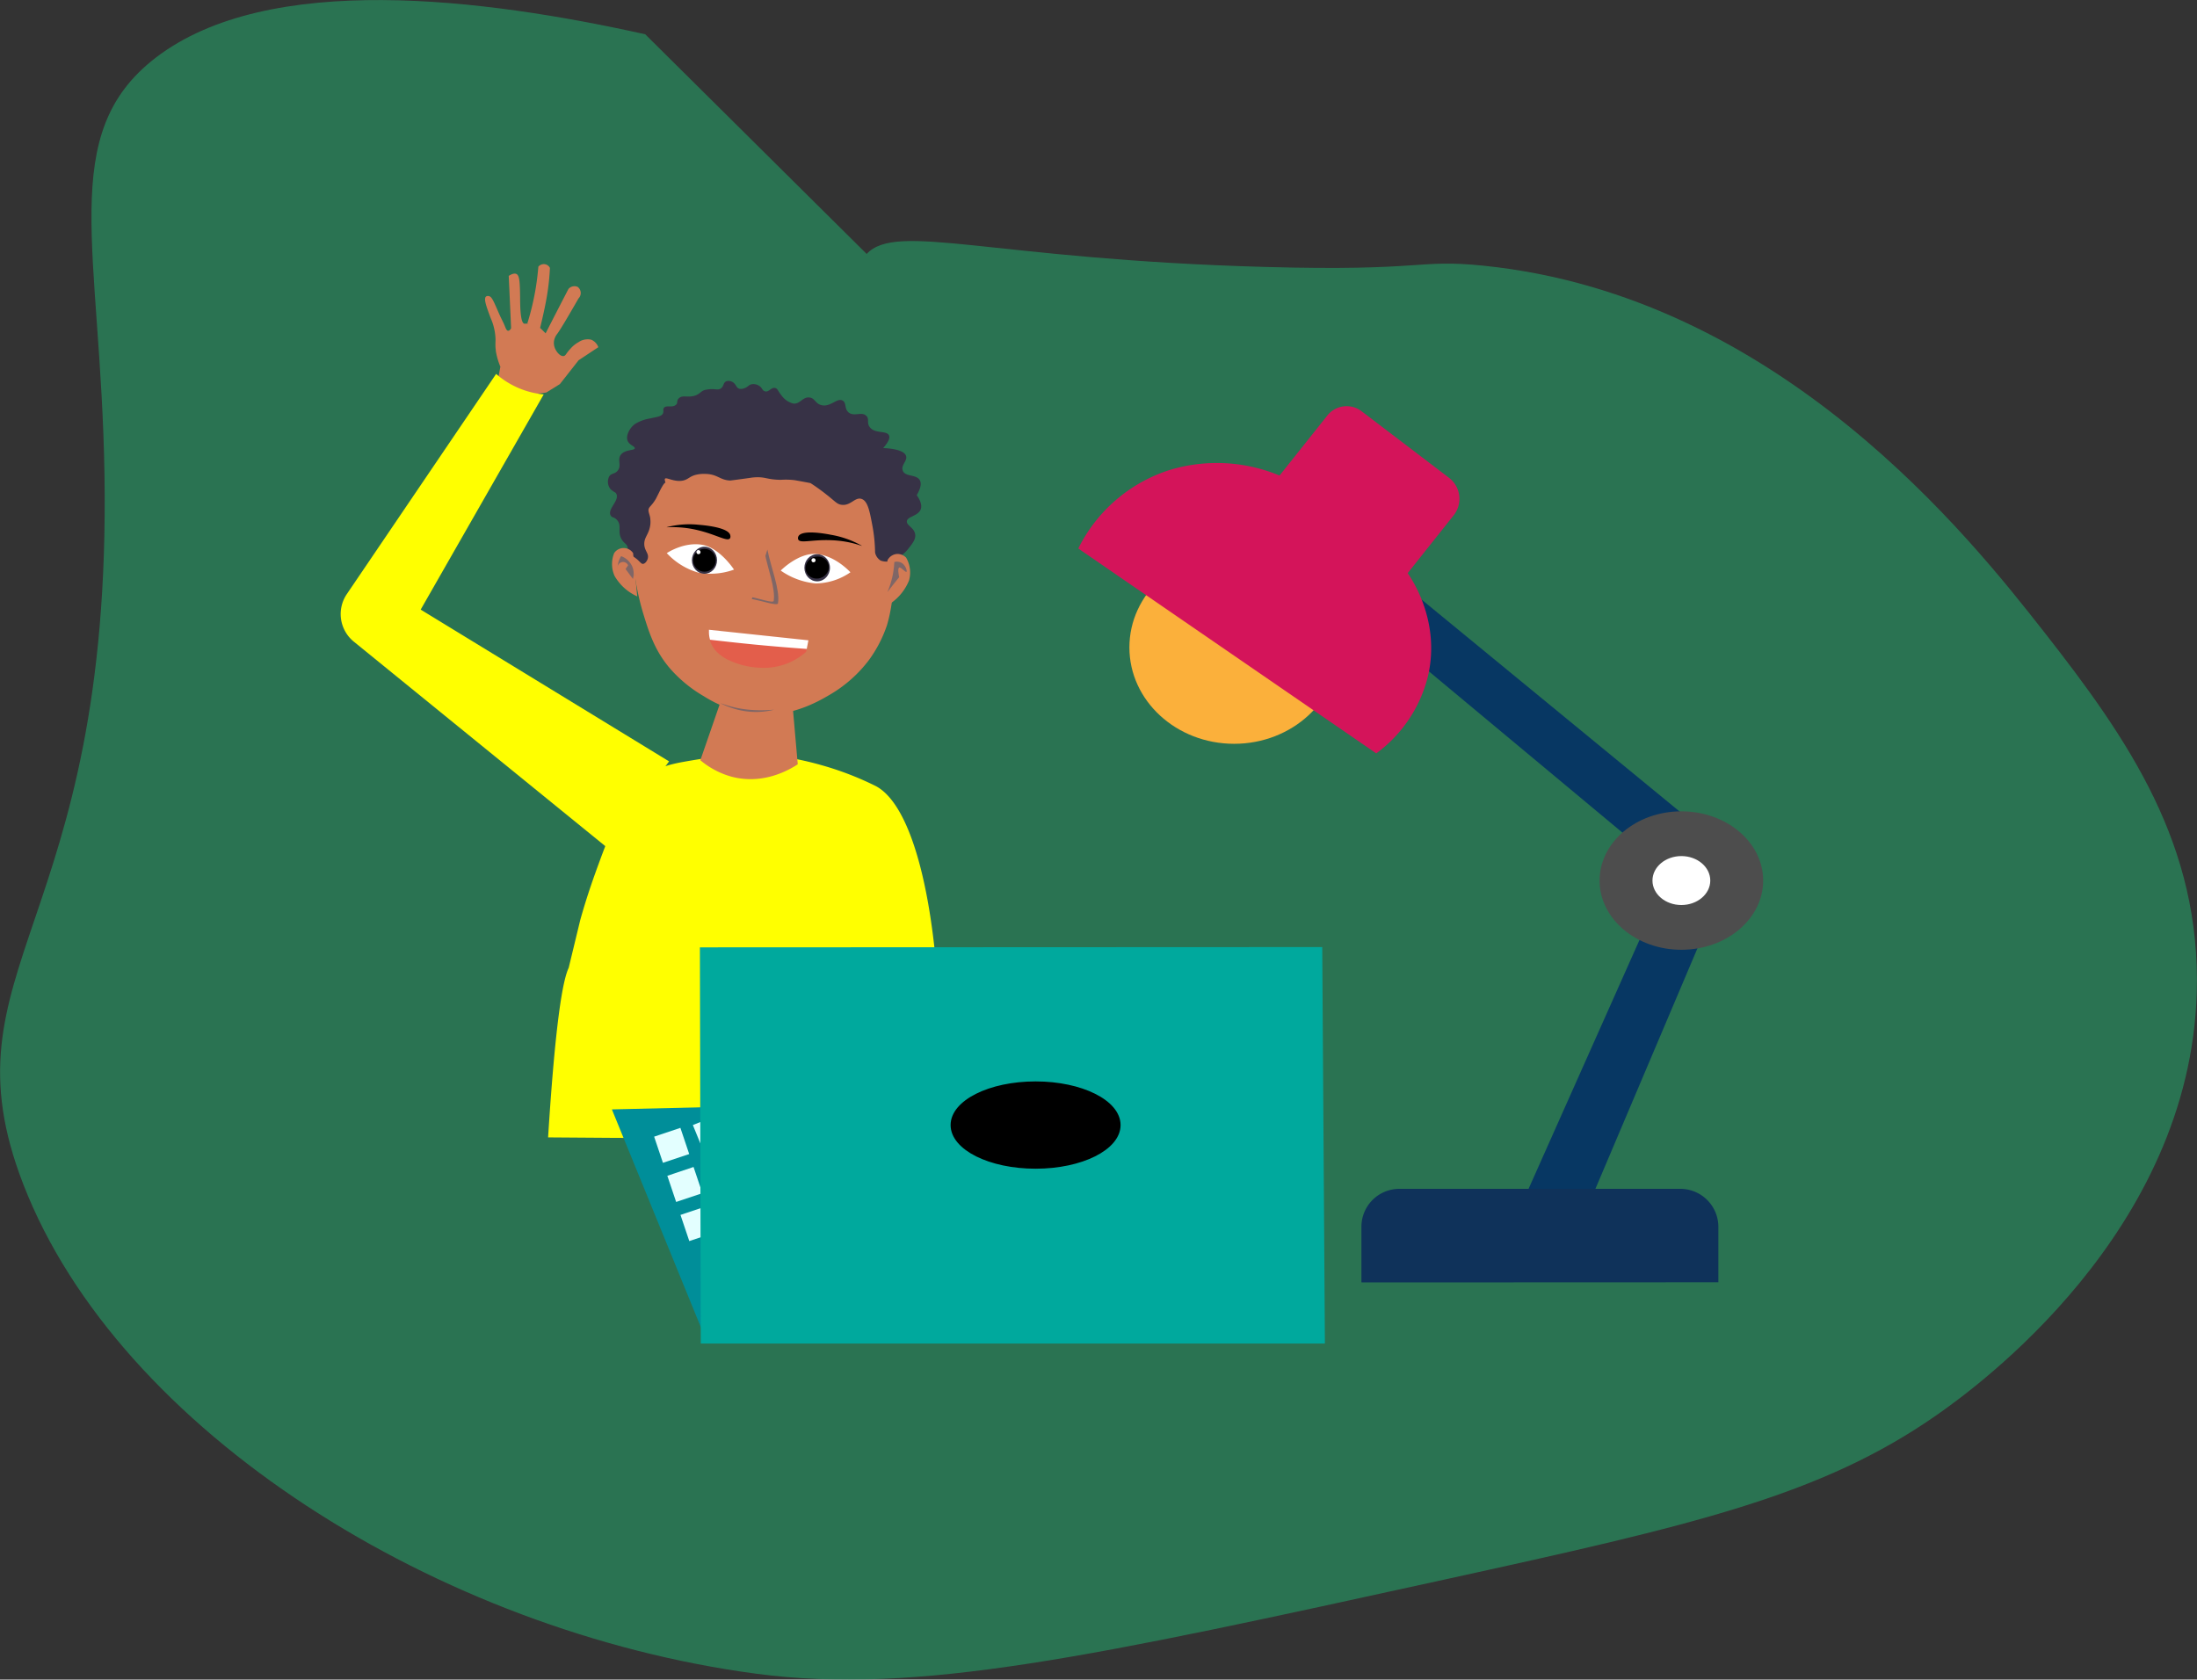 <svg xmlns="http://www.w3.org/2000/svg" viewBox="0 0 481.09 367.85"><rect x="0" y="0" width="481.09" height="367.85" fill="#333333" stroke="none"/><defs><style>.cls-1{fill:#22b573;}.cls-1,.cls-10{opacity:0.5;}.cls-2{fill:#ff0;}.cls-3{fill:#d27a54;}.cls-4,.cls-5{fill:none;}.cls-14,.cls-17,.cls-4,.cls-5{stroke:#000;stroke-miterlimit:10;}.cls-5{stroke-width:0.2px;}.cls-6{fill:#e35e4b;}.cls-17,.cls-7{fill:#fff;}.cls-8{fill:#373246;}.cls-10,.cls-9{fill:#7f6666;}.cls-11{fill:#008e99;}.cls-12{fill:#e3ffff;}.cls-13{fill:#00a99d;}.cls-15{fill:#073763;}.cls-16{fill:#0f325a;}.cls-18{fill:#4d4d4d;}.cls-19{fill:#fbb03b;}.cls-20{fill:#d4145a;}</style></defs><title>boy-at-desk</title><g id="background"><path class="cls-1" d="M364.66,112.87c6.52-7.1,27.43,1.2,87.16,2.84,35.23,1,33.26-1.78,48-.26,64.95,6.67,106.92,60.15,122.55,80.06,18.83,24,34.46,46.88,33.54,79.11-1.48,52.42-47.8,86.16-56.93,92.53-25.41,17.73-53.25,24.08-107.88,36.06-76.9,16.86-115.35,25.29-150.63,20.6C271,414.57,201,370.77,180,316.66c-18.49-47.66,19.38-56,17.76-155.57-.8-49.24-10.51-74.46,11.19-91.18,24.71-19,71.92-13,107.22-5.15" transform="translate(-174.88 -57.25)"/></g><g id="Boy_Body" data-name="Boy Body"><path class="cls-2" d="M294.9,306.35c1.6-25.32,3.2-34.38,4.51-37.14l2.52-10.42c1.56-5.6,3.14-9.91,4.48-13.55,4.06-11,6.74-14.68,7.89-16l.29-.33c3.17-3.48,6.93-4.27,10.43-4.89,4.86-.86,9.43-1.43,13.73-1.78a68.85,68.85,0,0,1,16.09,2.61,67.64,67.64,0,0,1,11.82,4.56c10.17,5.37,15.81,37.24,13.73,77.56" transform="translate(-174.88 -57.25)"/><path class="cls-3" d="M333.24,209.28q-2.49,7.23-5,14.47a18.15,18.15,0,0,0,6.58,3.53c7.05,2,12.89-1.42,14.75-2.64l-1.14-13" transform="translate(-174.88 -57.25)"/></g><g id="Boy_Wave" data-name="Boy Wave"><path class="cls-3" d="M283.68,141.66l.77-4.1a15.06,15.06,0,0,1-1-3.47c0-.29-.06-.63-.06-.63-.05-.81,0-1.44,0-1.77a.62.62,0,0,0,0-.12,12.35,12.35,0,0,0-1.06-4.65h0c-.95-2.53-1.6-4.3-1-4.74a.72.72,0,0,1,.5-.1c.76.08,1.07,1,2.46,4.15.37.83.81,1.62,1.15,2.46.19.49.39,1,.71,1s.51-.33.65-.55l-.52-11.47c.47-.3,1.15-.65,1.67-.42.73.32.77,1.94.82,5.16,0,2.19.09,5.57.92,5.73a5.87,5.87,0,0,0,1-.07h0l-.33,0a58.07,58.07,0,0,0,1.88-8c.24-1.54.41-3,.53-4.42a1.59,1.59,0,0,1,1.3-.55,1.5,1.5,0,0,1,1.23.83,50.76,50.76,0,0,1-.62,5.94c-.55,3.34-1.53,7.19-1.53,7.19l1.21,1.19q2.48-4.86,5-9.72a1.76,1.76,0,0,1,2-.46,1.68,1.68,0,0,1,.2,2.54c-2.3,4-3.92,6.76-4.68,7.78a3.41,3.41,0,0,0-.68,1.52,3,3,0,0,0,.2,1.61c.31.75,1.11,1.8,1.88,1.71.5-.06.52-.56,1.51-1.6a6.4,6.4,0,0,1,1.77-1.44,3.52,3.52,0,0,1,2.79-.54,2.81,2.81,0,0,1,1.55,1.64l-4.32,2.86-4.1,5.22-2.95,1.83a22.82,22.82,0,0,1-2.58.31,24.06,24.06,0,0,1-4.77-.15" transform="translate(-174.88 -57.25)"/><path class="cls-2" d="M321.39,224,267,190.76l26.94-47.13a18.37,18.37,0,0,1-10.42-4.49l-32.7,48.23a7.79,7.79,0,0,0,1.54,10.41l55.15,44.85" transform="translate(-174.88 -57.25)"/><path class="cls-3" d="M297.62,139.68" transform="translate(-174.88 -57.25)"/></g><g id="boy_head" data-name="boy head"><path class="cls-3" d="M329,209.73a27.08,27.08,0,0,0,10,3.84c8.33,1.24,14.94-2.62,17.45-4.09a29.11,29.11,0,0,0,8.74-7.72,28.08,28.08,0,0,0,3.93-7.63,33.6,33.6,0,0,0,0-18.77c-3.56-11.41-15.82-23.93-31.2-22.36-10.75,1.1-20.16,8.8-24.53,19.69a56.67,56.67,0,0,0,2.39,19.09c1.28,4.17,2.59,8.29,6.15,12.25A29.44,29.44,0,0,0,329,209.73Z" transform="translate(-174.88 -57.25)"/><path class="cls-4" d="M465,318.62" transform="translate(-174.88 -57.25)"/><path class="cls-4" d="M405.89,146.17" transform="translate(-174.88 -57.25)"/><path class="cls-5" d="M330.4,187.77" transform="translate(-174.88 -57.25)"/><g id="Mouth"><path class="cls-6" d="M351.41,200a13.91,13.91,0,0,1-4,2.49,14.06,14.06,0,0,1-6.15,1,17.51,17.51,0,0,1-6.78-1.66,7.82,7.82,0,0,1-1.82-1.11,6.38,6.38,0,0,1-2.14-2.71,6.26,6.26,0,0,1-.39-2.8l21.74,2.28Z" transform="translate(-174.88 -57.25)"/><path class="cls-7" d="M351.54,199.37q-5.27-.37-10.73-.89c-3.55-.34-7-.72-10.45-1.12a6.2,6.2,0,0,1-.24-1.79c0-.14,0-.27,0-.4l21.78,2.31C351.79,198.11,351.66,198.74,351.54,199.37Z" transform="translate(-174.88 -57.25)"/><path class="cls-7" d="M320.74,188.42" transform="translate(-174.88 -57.25)"/></g><g id="Boy_Eyes" data-name="Boy Eyes"><g id="Left"><path class="cls-7" d="M335.61,182h0a14.92,14.92,0,0,1-7.83.65,15.11,15.11,0,0,1-6.89-4.26l0,0h0c.21-.14,3.82-2.49,7.72-1.83S335.61,182,335.61,182Z" transform="translate(-174.88 -57.25)"/><ellipse class="cls-8" cx="154.26" cy="122.7" rx="2.75" ry="2.96"/><path d="M349.66,174.84c.55-1.77,6.39-.62,7.21-.46a20.71,20.71,0,0,1,6.75,2.41c0,.05-.63-.22-1.85-.54a23.3,23.3,0,0,0-4.71-.68c-4.4-.21-7.07.81-7.41-.23A.78.78,0,0,1,349.66,174.84Z" transform="translate(-174.88 -57.25)"/><path class="cls-7" d="M345.84,182.21h0a15.88,15.88,0,0,0,7.64,2.82,13.66,13.66,0,0,0,7.62-2.44h0c-.18-.2-3.33-3.59-7.32-4S345.84,182.21,345.84,182.21Z" transform="translate(-174.88 -57.25)"/><ellipse class="cls-8" cx="178.94" cy="124.35" rx="2.8" ry="2.97"/><path d="M334.81,174.57c-.21-1.87-6.11-2.32-6.94-2.39a19.48,19.48,0,0,0-7,.53c0,.06.65-.05,1.91,0a23.33,23.33,0,0,1,4.71.61c4.33,1,6.74,2.7,7.27,1.78A.85.85,0,0,0,334.81,174.57Z" transform="translate(-174.88 -57.25)"/><ellipse cx="154.26" cy="122.71" rx="2.48" ry="2.5"/><ellipse cx="353.83" cy="181.53" rx="2.57" ry="2.4" transform="translate(-214.47 66.21) rotate(-18.76)"/></g></g><path class="cls-9" d="M344.37,212.69a16.23,16.23,0,0,1-6.46.29,17.53,17.53,0,0,1-5.3-1.73l1.92.61a22.86,22.86,0,0,0,3.14.68,27.19,27.19,0,0,0,5.1.23C343.44,212.75,344,212.71,344.37,212.69Z" transform="translate(-174.88 -57.25)"/><path class="cls-10" d="M345.47,213.27" transform="translate(-174.88 -57.25)"/><path class="cls-3" d="M337.25,196.49" transform="translate(-174.88 -57.25)"/><path class="cls-3" d="M377.21,186.94" transform="translate(-174.88 -57.25)"/><circle class="cls-7" cx="152.95" cy="120.92" r="0.45"/><circle class="cls-7" cx="178.14" cy="122.7" r="0.45"/></g><g id="boy_hair" data-name="boy hair"><path class="cls-4" d="M356.68,154" transform="translate(-174.88 -57.25)"/><path class="cls-8" d="M316.69,179.7c.42-1.25-.73-1.76-.73-3.33s1.06-2.08,1.33-4.26a5.47,5.47,0,0,0,0-1.09c0-.67-.39-1.43-.41-2,0-.79.65-.84,1.64-2.56.08-.15.34-.66.85-1.7,0,0,.91-1.85,1.21-1.78h0c.07,0-.22-.62-.1-.86.25-.47,2.06.8,4,.37,1.22-.28,1.42-1,3.14-1.33a7,7,0,0,1,1.56-.12c2.81,0,3.24,1.33,5.56,1.45.17,0,1.56-.19,4.33-.57a10.2,10.2,0,0,1,1.73-.15c1.83,0,2.16.51,5,.57a16.58,16.58,0,0,1,3.07.07c1.31.23,2.45.44,3.36.62a.77.77,0,0,1,.28.12c1.53,1,2.7,1.9,3.48,2.52,1.81,1.43,2.18,2,3.14,2.13,2,.3,2.94-1.71,4.35-1.3s1.83,2.67,2.41,5.75a34.45,34.45,0,0,1,.61,6,2.72,2.72,0,0,0,1.2,1.76,3.43,3.43,0,0,0,3-.25,7.37,7.37,0,0,0,3.14-2.41c.86-1.08,1.57-2,1.45-3-.17-1.58-2-2-1.82-3s2.37-1.07,3-2.48c.41-1-.16-2.19-.85-3.18.73-1.23,1.15-2.45.67-3.28-.74-1.3-3.12-.71-3.69-2s1.08-2.22.67-3.35-2.72-1.59-5-1.68c1.43-1.61,1.47-2.38,1.27-2.79-.52-1.11-3.14-.29-4.23-1.83-.68-.95,0-1.75-.73-2.44-1-1-2.63.24-3.86-.73-1-.82-.43-2.1-1.32-2.61-1.2-.68-2.66,1.49-4.65,1-1.39-.35-1.38-1.56-2.66-1.68-1.49-.13-2,1.5-3.5,1.33a4.49,4.49,0,0,1-2.54-1.73c-.81-.95-.85-1.55-1.45-1.68-.86-.19-1.37,1-2.22.73-.65-.17-.57-.9-1.49-1.33a2.26,2.26,0,0,0-1.49-.2c-.65.17-.71.59-1.52.85a1.8,1.8,0,0,1-1.09.12c-.78-.22-.71-1.11-1.61-1.53a1.7,1.7,0,0,0-1.21-.12c-.78.28-.53,1.15-1.29,1.61s-1.16-.09-3,.22a2.92,2.92,0,0,0-.72.18c-.76.33-1,1-2.36,1.26s-2.3-.21-3,.41-.17,1-.72,1.5c-.81.69-2.07,0-2.6.64-.31.38,0,.72-.23,1.24-.35.68-1.28.73-2.67,1.07a8.94,8.94,0,0,0-3.5,1.27c-1.13.86-2,2.49-1.57,3.64.41,1,1.66,1.18,1.57,1.67s-2.07.22-3,1.33.19,2.35-.72,3.52c-.67.87-1.47.49-1.93,1.4a2.57,2.57,0,0,0,.36,2.7,3.38,3.38,0,0,0,.55.43c.39.27.56.28.71.59.71,1.47-2,3.32-1.26,4.7.29.57.75.29,1.39,1,1.15,1.27,0,2.62,1.08,4.34.44.68.87.85,1.12,1.29a2.09,2.09,0,0,1,.15.44,6.82,6.82,0,0,1,.16,1c.07.46.71.63,1.65,1.36s1.13,1.24,1.57,1.19S316.54,180.14,316.69,179.7Z" transform="translate(-174.88 -57.25)"/><path class="cls-9" d="M342.92,177.61c.77,3.93,2.81,8.81,2.32,11.78-.11.64-3.82-.63-5.73-.94" transform="translate(-174.88 -57.25)"/><path class="cls-3" d="M342.3,178.16c.67,3.57,2.44,8,2,10.69-.09.58-3.33-.57-5-.86" transform="translate(-174.88 -57.25)"/><path class="cls-8" d="M314.44,183.5" transform="translate(-174.88 -57.25)"/><path class="cls-8" d="M312.5,179.39" transform="translate(-174.88 -57.25)"/></g><g id="Boy_ears" data-name="Boy ears"><path class="cls-3" d="M313.51,178.38a2.49,2.49,0,0,0-4.14,0,6.3,6.3,0,0,0-.45,2.88,6.12,6.12,0,0,0,.57,2.19,11.23,11.23,0,0,0,1.93,2.42,11.08,11.08,0,0,0,3,2" transform="translate(-174.88 -57.25)"/><path class="cls-9" d="M310.13,181.71a4.48,4.48,0,0,1,.2-1.45,4.94,4.94,0,0,1,.56-1.21,4.27,4.27,0,0,1,2.5,2.42,4.07,4.07,0,0,1,.08,2.57l-1.61-2.17.56-.81a1.2,1.2,0,0,0-2.29.65Z" transform="translate(-174.88 -57.25)"/><path class="cls-8" d="M313.56,180.77" transform="translate(-174.88 -57.25)"/><path class="cls-3" d="M369.2,180a2.55,2.55,0,0,1,2.15-1.43,2.65,2.65,0,0,1,1.95.81,6.48,6.48,0,0,1,.86,2.79,6.33,6.33,0,0,1-.24,2.25,11.16,11.16,0,0,1-1.56,2.67,11,11,0,0,1-2.68,2.45" transform="translate(-174.88 -57.25)"/><path class="cls-9" d="M373.39,182.48c.15-.17-.17-1.31-.95-1.87a2.06,2.06,0,0,0-1.73-.27,18,18,0,0,1-.34,2.82,18.94,18.94,0,0,1-1.17,3.76l1.48-1.9,1.1-1.36c-.2-1-.31-1.89,0-2.1S373.18,182.68,373.39,182.48Z" transform="translate(-174.88 -57.25)"/></g><g id="Laptop"><path class="cls-11" d="M329.81,351.5l-20.94-51.28,24.92-.59" transform="translate(-174.88 -57.25)"/><g id="Keys"><polygon class="cls-12" points="150.92 252.75 145.17 254.67 143.24 248.94 148.99 247.01 150.92 252.75"/><polygon class="cls-12" points="153.8 261.32 148.06 263.24 146.13 257.51 151.87 255.58 153.8 261.32"/><polygon class="cls-12" points="156.69 269.89 150.94 271.81 149.01 266.08 154.76 264.15 156.69 269.89"/><polygon class="cls-12" points="159.62 249.72 154.01 252 151.72 246.4 157.34 244.12 159.62 249.72"/></g><path class="cls-13" d="M328.14,264.73q.09,43.39.19,86.77H465q-.3-43.41-.58-86.83Z" transform="translate(-174.88 -57.25)"/><ellipse class="cls-14" cx="226.77" cy="246.4" rx="18.11" ry="9.06"/></g><g id="Lamp"><polyline class="cls-15" points="361.43 200.43 333.98 262.02 349.02 261.16 373.83 202.67 359.22 205.38"/><path class="cls-16" d="M473,338.11v-12a8.31,8.31,0,0,1,8.11-8.49h61.91a8.34,8.34,0,0,1,8.14,8.52v11.94Z" transform="translate(-174.88 -57.25)"/><path class="cls-15" d="M530.51,239.9,475.43,194l6.87-8.62,66.33,54.49H530.51" transform="translate(-174.88 -57.25)"/><path class="cls-17" d="M525.15,314.89" transform="translate(-174.88 -57.25)"/><ellipse class="cls-18" cx="368.18" cy="192.85" rx="17.91" ry="15.16"/><ellipse class="cls-7" cx="368.18" cy="192.85" rx="6.33" ry="5.36"/><ellipse class="cls-19" cx="270.25" cy="141.79" rx="22.94" ry="21.11"/><path class="cls-20" d="M476.25,222.25,411,177.38a33.75,33.75,0,0,1,19.86-17.15,35.62,35.62,0,0,1,24.21,1.17l10.49-13.18a5.39,5.39,0,0,1,7.53-.86l19.07,14.52a5.79,5.79,0,0,1,1.1,8.15l-10.13,12.74c1.14,1.66,7.19,10.79,4.43,22.61A29.85,29.85,0,0,1,476.25,222.25Z" transform="translate(-174.88 -57.25)"/></g></svg>